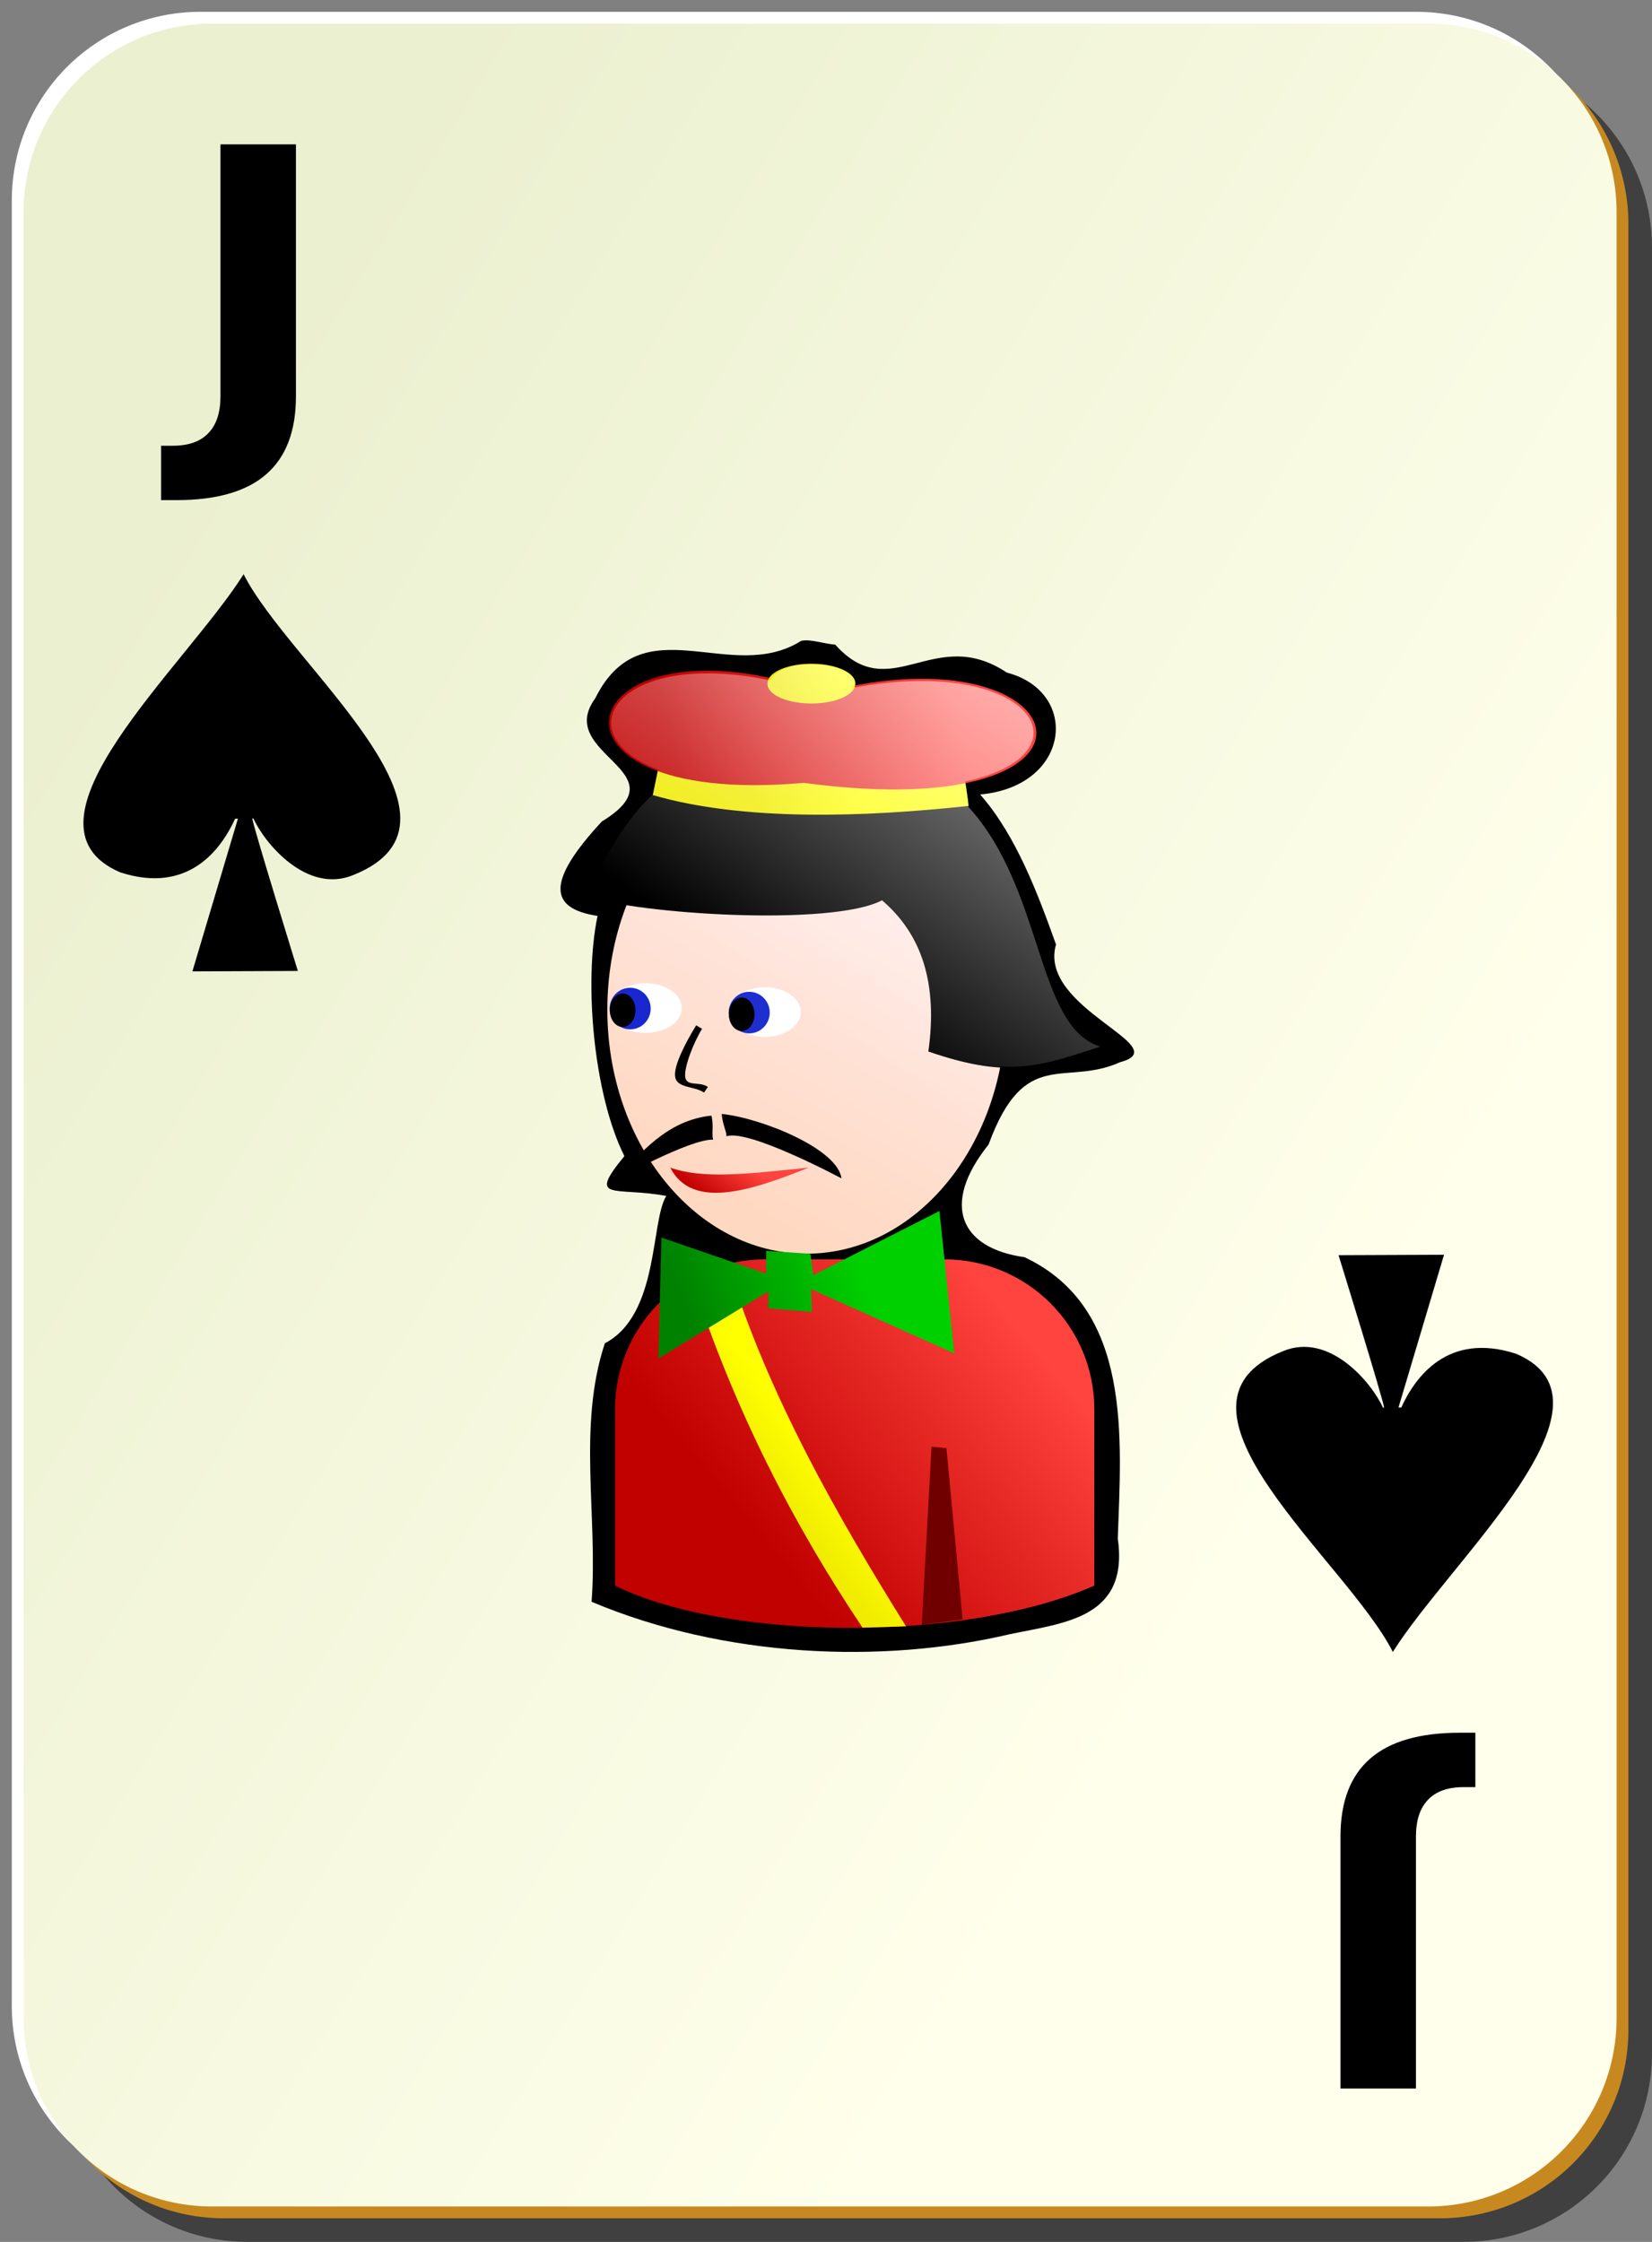 <?xml version="1.0" encoding="UTF-8" standalone="no"?>
<!-- Created with Inkscape (http://www.inkscape.org/) -->
<svg
        xmlns:dc="http://purl.org/dc/elements/1.1/"
        xmlns:rdf="http://www.w3.org/1999/02/22-rdf-syntax-ns#"
        xmlns="http://www.w3.org/2000/svg"
        xmlns:xlink="http://www.w3.org/1999/xlink"
        xmlns:sodipodi="http://inkscape.sourceforge.net/DTD/sodipodi-0.dtd"
        xmlns:inkscape="http://www.inkscape.org/namespaces/inkscape"
        sodipodi:docbase="/home/nicu/Desktop/card_nicu_buculei_01.zip_FILES/cards/simple"
        sodipodi:docname="simple_s_j.svg"
        inkscape:version="0.41+cvs"
        sodipodi:version="0.32"
        version="1.0"
        x="0"
        y="0"
        width="140"
        height="190"
        id="svg2">
  <rect width="100%" height="100%" fill="#808080" stroke="none"/>
  <sodipodi:namedview
     inkscape:current-layer="svg2"
     inkscape:window-y="26"
     inkscape:window-x="0"
     inkscape:cy="95.000000"
     inkscape:cx="70.000000"
     inkscape:zoom="1.0000000"
     inkscape:window-height="791"
     inkscape:window-width="1152"
     inkscape:pageshadow="2"
     inkscape:pageopacity="0.0"
     borderopacity="1.0"
     bordercolor="#666666"
     pagecolor="#ffffff"
     id="base" />
  <defs
     id="defs3">
    <linearGradient
       id="linearGradient2060">
      <stop
         style="stop-color:#ebf0d0;stop-opacity:1;"
         offset="0"
         id="stop2062" />
      <stop
         style="stop-color:#ffffeb;stop-opacity:1;"
         offset="1"
         id="stop2064" />
    </linearGradient>
    <linearGradient
       x1="2"
       y1="63.1"
       x2="109"
       y2="128.695"
       id="linearGradient4853"
       xlink:href="#linearGradient2060"
       gradientUnits="userSpaceOnUse"
       gradientTransform="translate(0,-1)" />
    <linearGradient
       id="linearGradient6214">
      <stop
         style="stop-color:#c10000;stop-opacity:1;"
         offset="0"
         id="stop6216" />
      <stop
         style="stop-color:#ff433e;stop-opacity:1;"
         offset="1"
         id="stop6218" />
    </linearGradient>
    <linearGradient
       id="linearGradient5417">
      <stop
         id="stop5419"
         offset="0"
         style="stop-color:#f0a700;stop-opacity:1;" />
      <stop
         id="stop5421"
         offset="1"
         style="stop-color:#ffed00;stop-opacity:1;" />
    </linearGradient>
    <linearGradient
       id="linearGradient5407">
      <stop
         style="stop-color:#f0eb00;stop-opacity:1;"
         offset="0"
         id="stop5409" />
      <stop
         style="stop-color:#ffff00;stop-opacity:1;"
         offset="1"
         id="stop5411" />
    </linearGradient>
    <linearGradient
       id="linearGradient3865">
      <stop
         style="stop-color:#0083cc;stop-opacity:1;"
         offset="0"
         id="stop3867" />
      <stop
         style="stop-color:#24a4cc;stop-opacity:1;"
         offset="1"
         id="stop3869" />
    </linearGradient>
    <linearGradient
       id="linearGradient3857">
      <stop
         style="stop-color:#ffd8c1;stop-opacity:1;"
         offset="0"
         id="stop3859" />
      <stop
         style="stop-color:#ffeded;stop-opacity:1;"
         offset="1"
         id="stop3861" />
    </linearGradient>
    <linearGradient
       inkscape:collect="always"
       id="linearGradient2580">
      <stop
         style="stop-color:#ffffff;stop-opacity:1;"
         offset="0"
         id="stop2582" />
      <stop
         style="stop-color:#ffffff;stop-opacity:0;"
         offset="1"
         id="stop2584" />
    </linearGradient>
    <linearGradient
       id="linearGradient3196">
      <stop
         style="stop-color:#008200;stop-opacity:1;"
         offset="0"
         id="stop3198" />
      <stop
         style="stop-color:#00d000;stop-opacity:1;"
         offset="1"
         id="stop3200" />
    </linearGradient>
    <linearGradient
       id="linearGradient4408">
      <stop
         style="stop-color:#ff44ab;stop-opacity:1;"
         offset="0"
         id="stop4410" />
      <stop
         style="stop-color:#ff66cc;stop-opacity:1;"
         offset="1"
         id="stop4412" />
    </linearGradient>
    <linearGradient
       y2="256.18"
       x2="484.796"
       y1="437.499"
       x1="356.442"
       gradientTransform="matrix(0.187,0,0,0.145,77.301,1.475)"
       gradientUnits="userSpaceOnUse"
       id="linearGradient28236"
       xlink:href="#linearGradient3857"
       inkscape:collect="always" />
    <linearGradient
       y2="415.539"
       x2="449.323"
       y1="540.539"
       x1="298.986"
       gradientTransform="matrix(0.145,0,0,0.145,102.215,13.455)"
       gradientUnits="userSpaceOnUse"
       id="linearGradient28238"
       xlink:href="#linearGradient6214"
       inkscape:collect="always" />
    <linearGradient
       y2="322.139"
       x2="312.092"
       y1="346.327"
       x1="294.246"
       gradientTransform="matrix(0.145,0,0,0.145,100.094,14.808)"
       gradientUnits="userSpaceOnUse"
       id="linearGradient28240"
       xlink:href="#linearGradient6214"
       inkscape:collect="always" />
    <linearGradient
       y2="120.973"
       x2="105.545"
       y1="124.161"
       x1="101.393"
       gradientTransform="translate(46.646,-34.28)"
       gradientUnits="userSpaceOnUse"
       id="linearGradient28242"
       xlink:href="#linearGradient5407"
       inkscape:collect="always" />
    <linearGradient
       y2="103.334"
       x2="112.891"
       y1="108.764"
       x1="98.818"
       gradientTransform="translate(42.501,-33.244)"
       gradientUnits="userSpaceOnUse"
       id="linearGradient28244"
       xlink:href="#linearGradient3196"
       inkscape:collect="always" />
    <linearGradient
       y2="62.671"
       x2="111.883"
       y1="65.109"
       x1="103.562"
       gradientTransform="translate(43.119,-34.155)"
       gradientUnits="userSpaceOnUse"
       id="linearGradient28246"
       xlink:href="#linearGradient5407"
       inkscape:collect="always" />
    <linearGradient
       y2="57.702"
       x2="117.139"
       y1="62.938"
       x1="93.5"
       gradientTransform="translate(46.646,-34.28)"
       gradientUnits="userSpaceOnUse"
       id="linearGradient28248"
       xlink:href="#linearGradient6214"
       inkscape:collect="always" />
    <linearGradient
       y2="55.781"
       x2="109.5"
       y1="57.469"
       x1="104.75"
       gradientUnits="userSpaceOnUse"
       id="linearGradient28250"
       xlink:href="#linearGradient5407"
       inkscape:collect="always" />
    <linearGradient
       y2="344.417"
       x2="410.906"
       y1="77.395"
       x1="652.295"
       gradientTransform="matrix(0.187,0,0,0.145,77.296,1.487)"
       gradientUnits="userSpaceOnUse"
       id="linearGradient28252"
       xlink:href="#linearGradient2580"
       inkscape:collect="always" />
  </defs>
  <g
     id="g5630">
    <path
       d="M 21,5 L 124,5 C 132.864,5 140,12.136 140,21 L 140,174 C 140,182.864 132.864,190 124,190 L 21,190 C 12.136,190 5,182.864 5,174 L 5,21 C 5,12.136 12.136,5 21,5 z "
       style="fill:#000000;fill-opacity:0.498;stroke:none;stroke-width:0.2;stroke-miterlimit:4;stroke-dashoffset:0;stroke-opacity:1"
       id="rect2070" />
    <path
       d="M 17,1 L 120,1 C 128.864,1 136,8.136 136,17 L 136,170 C 136,178.864 128.864,186 120,186 L 17,186 C 8.136,186 1,178.864 1,170 L 1,17 C 1,8.136 8.136,1 17,1 z "
       style="fill:#ffffff;fill-opacity:1;stroke:none;stroke-width:0.2;stroke-miterlimit:4;stroke-dashoffset:0;stroke-opacity:1"
       id="rect1300" />
    <path
       d="M 19,3 L 122,3 C 130.864,3 138,10.136 138,19 L 138,172 C 138,180.864 130.864,188 122,188 L 19,188 C 10.136,188 3,180.864 3,172 L 3,19 C 3,10.136 10.136,3 19,3 z "
       style="fill:#c7891f;fill-opacity:1;stroke:none;stroke-width:0.2;stroke-miterlimit:4;stroke-dashoffset:0;stroke-opacity:1"
       id="path5624" />
    <path
       d="M 18,2 L 121,2 C 129.864,2 137,9.136 137,18 L 137,171 C 137,179.864 129.864,187 121,187 L 18,187 C 9.136,187 2,179.864 2,171 L 2,18 C 2,9.136 9.136,2 18,2 z "
       style="fill:url(#linearGradient4853);fill-opacity:1;stroke:none;stroke-width:0.2;stroke-miterlimit:4;stroke-dashoffset:0;stroke-opacity:1"
       id="rect1306" />
  </g>
  <path
     sodipodi:nodetypes="cccccccccc"
     d="M 20.645,48.665 C 15.72,56.49 0.61,69.814 10.182,73.928 C 15.993,75.822 18.758,71.945 19.929,69.379 L 20.164,69.379 L 16.305,82.325 L 25.242,82.287 C 25.242,82.287 21.392,69.842 21.383,69.366 L 21.477,69.366 C 22.423,71.463 26.013,75.805 29.961,74.151 C 41.507,69.516 24.506,56.327 20.645,48.665 z "
     style="fill:#000000;fill-opacity:1;fill-rule:evenodd;stroke:none;stroke-width:0.48;stroke-linecap:butt;stroke-linejoin:round;stroke-miterlimit:4;stroke-opacity:1"
     id="path1561" />
  <path
     d="M 18.683,12.234 L 25.079,12.234 L 25.079,33.593 C 25.079,36.54 24.238,38.742 22.554,40.2 C 20.882,41.658 18.346,42.386 14.946,42.386 L 13.65,42.386 L 13.65,37.776 L 14.646,37.776 C 15.976,37.776 16.978,37.422 17.653,36.714 C 18.34,36.006 18.683,34.966 18.683,33.593 L 18.683,12.234"
     style="font-size:33.227;font-style:normal;font-variant:normal;font-weight:bold;font-stretch:normal;fill:#000000;fill-opacity:1;stroke:none;stroke-width:1px;stroke-linecap:butt;stroke-linejoin:miter;stroke-opacity:1;font-family:Bitstream Vera Sans;text-anchor:start;writing-mode:lr-tb"
     id="text1883" />
  <path
     sodipodi:nodetypes="cccccccccc"
     d="M 118.035,140 C 122.96,132.175 138.07,118.851 128.498,114.737 C 122.687,112.843 119.922,116.72 118.751,119.286 L 118.516,119.286 L 122.375,106.34 L 113.437,106.378 C 113.437,106.378 117.288,118.823 117.296,119.299 L 117.202,119.299 C 116.257,117.202 112.667,112.86 108.719,114.514 C 97.173,119.149 114.174,132.338 118.035,140 z "
     style="fill:#000000;fill-opacity:1;fill-rule:evenodd;stroke:none;stroke-width:0.48;stroke-linecap:butt;stroke-linejoin:round;stroke-miterlimit:4;stroke-opacity:1"
     id="path19646" />
  <path
     d="M 119.996,177 L 113.6,177 L 113.6,155.641 C 113.6,152.694 114.442,150.492 116.125,149.034 C 117.798,147.576 120.334,146.847 123.734,146.847 L 125.03,146.847 L 125.03,151.458 L 124.033,151.458 C 122.704,151.458 121.702,151.812 121.026,152.52 C 120.34,153.228 119.996,154.268 119.996,155.641 L 119.996,177"
     style="font-size:33.227;font-style:normal;font-variant:normal;font-weight:bold;font-stretch:normal;fill:#000000;fill-opacity:1;stroke:none;stroke-width:1px;stroke-linecap:butt;stroke-linejoin:miter;stroke-opacity:1;font-family:Bitstream Vera Sans;text-anchor:start;writing-mode:lr-tb"
     id="text19648" />
  <g
     transform="matrix(1,0,0,1,-82.637,36.75)"
     id="g3325">
    <path
       style="fill:#000000;fill-opacity:1;stroke:none;stroke-width:2;stroke-miterlimit:4;stroke-dashoffset:0;stroke-opacity:1"
       d="M 150.529,17.563 C 144.557,21.337 137.06,14.398 133.076,22.443 C 129.581,27.225 140.606,28.616 133.646,32.867 C 128.89,37.991 129.169,40.247 133.277,40.874 C 132.095,46.538 132.956,56.045 135.551,61.23 C 132.339,65.133 134.747,63.792 139.104,64.606 C 137.75,66.76 138.527,74.655 133.896,77.095 C 131.565,84.116 133.313,91.737 132.771,99.001 C 144.046,103.749 157.396,104.288 168.174,101.756 C 172.913,100.765 178.32,100.387 177.365,93.626 C 177.649,85.2 178.648,74.108 169.455,69.796 C 164.082,69.043 162.291,65.408 166.415,60.246 C 169.478,51.888 172.855,55.385 177.558,53.271 C 182.459,51.96 170.557,48.732 172.129,43.294 C 170.606,39.04 168.745,34.036 165.699,30.583 C 173.378,29.893 174.201,21.885 167.959,20.251 C 161.772,16.129 158.122,23.165 153.414,17.876 C 152.635,17.863 151.312,17.372 150.529,17.563 z "
       id="path3729"
       sodipodi:nodetypes="cccccccccccccccccc" />
    <path
       style="fill:url(#linearGradient28236);fill-opacity:1;stroke:none;stroke-width:2;stroke-miterlimit:4;stroke-dashoffset:0;stroke-opacity:1"
       d="M 167.873,48.823 C 167.873,60.236 160.309,69.499 150.989,69.499 C 141.669,69.499 134.106,60.236 134.106,48.823 C 134.106,37.409 141.669,28.146 150.989,28.146 C 160.309,28.146 167.873,37.409 167.873,48.823 z "
       id="path1624" />
    <path
       style="fill:url(#linearGradient28238);fill-opacity:1;stroke:none;stroke-width:2;stroke-miterlimit:4;stroke-dashoffset:0;stroke-opacity:1"
       d="M 147.482,69.977 C 140.433,69.977 134.758,75.653 134.758,82.702 L 134.758,97.631 C 144.137,102.28 164.284,102.525 175.377,97.631 L 175.377,82.702 C 175.377,75.653 169.701,69.977 162.652,69.977 L 147.482,69.977 z "
       id="path1628"
       sodipodi:nodetypes="ccccccc" />
    <path
       style="fill:#000000;fill-opacity:1;fill-rule:evenodd;stroke:none;stroke-width:1.537px;stroke-linecap:butt;stroke-linejoin:miter;stroke-opacity:1"
       d="M 132.275,39.191 C 134.802,34.663 137.33,26.011 151.403,26.101 C 173.243,26.74 168.033,49.482 175.853,51.936 C 171,53.514 168.554,54.865 161.312,52.366 C 162.104,46.667 160.813,42.488 157.387,39.551 C 153.118,41.79 136.648,40.726 132.275,39.191 z "
       id="path1630"
       sodipodi:nodetypes="cccccc" />
    <g
       id="g1632"
       transform="matrix(0.145,0,0,9.790296e-2,99.895,25.539)">
      <path
         transform="translate(-4,-6)"
         style="fill:#ffffff;fill-opacity:1;stroke:none;stroke-width:2;stroke-miterlimit:4;stroke-dashoffset:0;stroke-opacity:1"
         d="M 353,245.862 C 353,257.73 343.592,267.362 332,267.362 C 320.408,267.362 311,257.73 311,245.862 C 311,233.994 320.408,224.362 332,224.362 C 343.592,224.362 353,233.994 353,245.862 z "
         id="path1634" />
      <path
         transform="matrix(0.571,0,0,0.837,129.286,34.524)"
         style="fill:#1e2ecf;fill-opacity:1;stroke:none;stroke-width:2;stroke-miterlimit:4;stroke-dashoffset:0;stroke-opacity:1"
         d="M 353,245.862 C 353,257.73 343.592,267.362 332,267.362 C 320.408,267.362 311,257.73 311,245.862 C 311,233.994 320.408,224.362 332,224.362 C 343.592,224.362 353,233.994 353,245.862 z "
         id="path1636" />
      <path
         transform="matrix(0.357,0,0,0.674,195.929,76.048)"
         style="fill:#000000;fill-opacity:1;stroke:none;stroke-width:2;stroke-miterlimit:4;stroke-dashoffset:0;stroke-opacity:1"
         d="M 353,245.862 C 353,257.73 343.592,267.362 332,267.362 C 320.408,267.362 311,257.73 311,245.862 C 311,233.994 320.408,224.362 332,224.362 C 343.592,224.362 353,233.994 353,245.862 z "
         id="path1638" />
    </g>
    <g
       id="g1640"
       transform="matrix(0.145,0,0,9.790296e-2,89.807,25.198)">
      <path
         transform="translate(-4,-6)"
         style="fill:#ffffff;fill-opacity:1;stroke:none;stroke-width:2;stroke-miterlimit:4;stroke-dashoffset:0;stroke-opacity:1"
         d="M 353,245.862 C 353,257.73 343.592,267.362 332,267.362 C 320.408,267.362 311,257.73 311,245.862 C 311,233.994 320.408,224.362 332,224.362 C 343.592,224.362 353,233.994 353,245.862 z "
         id="path1642" />
      <path
         transform="matrix(0.571,0,0,0.837,129.286,34.524)"
         style="fill:#1828ce;fill-opacity:1;stroke:none;stroke-width:2;stroke-miterlimit:4;stroke-dashoffset:0;stroke-opacity:1"
         d="M 353,245.862 C 353,257.73 343.592,267.362 332,267.362 C 320.408,267.362 311,257.73 311,245.862 C 311,233.994 320.408,224.362 332,224.362 C 343.592,224.362 353,233.994 353,245.862 z "
         id="path1644" />
      <path
         transform="matrix(0.357,0,0,0.674,195.929,76.048)"
         style="fill:#000000;fill-opacity:1;stroke:none;stroke-width:2;stroke-miterlimit:4;stroke-dashoffset:0;stroke-opacity:1"
         d="M 353,245.862 C 353,257.73 343.592,267.362 332,267.362 C 320.408,267.362 311,257.73 311,245.862 C 311,233.994 320.408,224.362 332,224.362 C 343.592,224.362 353,233.994 353,245.862 z "
         id="path1646" />
    </g>
    <path
       style="fill:url(#linearGradient28240);fill-opacity:1;fill-rule:evenodd;stroke:none;stroke-width:1px;stroke-linecap:butt;stroke-linejoin:miter;stroke-opacity:1"
       d="M 139.439,62.205 C 141.287,65.827 146.339,64.148 151.166,62.205 C 145.843,62.764 142.174,63.174 139.439,62.205 z "
       id="path1648"
       sodipodi:nodetypes="ccc" />
    <path
       style="fill:#700000;fill-opacity:1;stroke:none;stroke-width:2;stroke-miterlimit:4;stroke-dashoffset:0;stroke-opacity:1"
       d="M 161.58,85.856 L 162.844,85.979 L 164.215,100.492 L 160.75,100.958 L 161.58,85.856 z "
       id="path1650"
       sodipodi:nodetypes="ccccc" />
    <path
       sodipodi:nodetypes="ccccccc"
       id="path1652"
       d="M 141.636,50.147 C 140.844,51.434 139.691,53.549 139.855,54.522 C 140.02,55.494 141.508,55.284 142.298,55.845 L 142.629,55.367 C 141.934,54.874 140.846,55.359 140.711,54.559 C 140.576,53.76 141.392,51.644 142.132,50.441 L 141.636,50.147 z "
       style="fill:#000000;fill-opacity:1;fill-rule:evenodd;stroke:none;stroke-width:1px;stroke-linecap:butt;stroke-linejoin:miter;stroke-opacity:1" />
    <path
       sodipodi:nodetypes="cccc"
       id="path1656"
       d="M 142.93,57.8 C 139.127,58.178 136.797,61.101 134.869,63.22 C 134.869,63.22 141.106,59.764 143.071,59.834 C 142.93,59.343 143.141,58.712 142.93,57.8 z "
       style="fill:#000000;fill-opacity:1;fill-rule:evenodd;stroke:none;stroke-width:1px;stroke-linecap:butt;stroke-linejoin:miter;stroke-opacity:1" />
    <path
       sodipodi:nodetypes="cccc"
       id="path1658"
       d="M 143.799,57.655 C 147.181,58.001 153.644,60.625 153.945,63.115 C 153.945,63.115 146.059,58.897 144.206,59.551 C 144.193,59.041 143.871,58.588 143.799,57.655 z "
       style="fill:#000000;fill-opacity:1;fill-rule:evenodd;stroke:none;stroke-width:1px;stroke-linecap:butt;stroke-linejoin:miter;stroke-opacity:1" />
    <path
       style="fill:url(#linearGradient28242);fill-opacity:1;fill-rule:evenodd;stroke:none;stroke-width:1px;stroke-linecap:butt;stroke-linejoin:miter;stroke-opacity:1"
       d="M 141.27,71.649 C 144.904,82.872 149.975,92.595 155.733,101.193 L 159.418,101.081 C 153.681,91.873 147.693,81.478 144.268,70.27 C 144.268,70.27 142.232,70.894 141.27,71.649 z "
       id="path1666"
       sodipodi:nodetypes="ccccc" />
    <path
       style="fill:url(#linearGradient28244);fill-opacity:1;fill-rule:evenodd;stroke:none;stroke-width:1px;stroke-linecap:butt;stroke-linejoin:miter;stroke-opacity:1"
       d="M 138.688,68.131 L 138.438,78.381 L 147.751,72.693 L 147.751,74.131 L 151.438,74.443 L 151.376,72.506 L 163.501,77.943 L 162.251,65.881 L 151.563,71.318 L 151.313,69.506 L 147.563,69.256 L 147.563,71.193 L 138.688,68.131 z "
       id="path2436"
       sodipodi:nodetypes="ccccccccccccc" />
    <path
       sodipodi:nodetypes="ccccc"
       id="path1466"
       d="M 138.494,28.032 L 137.957,30.632 C 145.623,32.861 155.864,32.509 164.719,31.551 C 164.7,31.192 164.369,29.032 164.369,29.032 C 155.848,29.907 144.952,29.845 138.494,28.032 z "
       style="fill:url(#linearGradient28246);fill-opacity:1;fill-rule:evenodd;stroke:none;stroke-width:1px;stroke-linecap:butt;stroke-linejoin:miter;stroke-opacity:1" />
    <path
       sodipodi:nodetypes="ccc"
       id="path2448"
       d="M 150.744,29.595 C 179.265,33.428 174.223,16.199 152.306,21.97 C 131.161,14.511 126.077,31.803 150.744,29.595 z "
       style="fill:url(#linearGradient28248);fill-opacity:1;fill-rule:evenodd;stroke:none;stroke-width:1px;stroke-linecap:butt;stroke-linejoin:miter;stroke-opacity:1" />
    <path
       transform="translate(44.306,-35.218)"
       d="M 110.812 56.406 A 3.719 1.656 0 1 1  103.375,56.406 A 3.719 1.656 0 1 1  110.812 56.406 z"
       sodipodi:ry="1.6562500"
       sodipodi:rx="3.7187500"
       sodipodi:cy="56.406250"
       sodipodi:cx="107.09375"
       id="path3498"
       style="fill:url(#linearGradient28250);fill-opacity:1;stroke:none;stroke-width:2;stroke-miterlimit:4;stroke-dashoffset:0;stroke-opacity:1"
       sodipodi:type="arc" />
    <path
       style="fill:url(#linearGradient28252);fill-opacity:1;stroke:none;stroke-width:2;stroke-miterlimit:4;stroke-dashoffset:0;stroke-opacity:1"
       d="M 151.403,19.544 C 149.592,19.544 148.265,20.155 147.933,20.919 C 135.052,18.197 130.351,25.403 138.401,28.481 L 137.995,30.544 C 134.996,33.333 133.602,36.822 132.275,39.2 C 133.026,39.464 134.496,39.697 135.838,39.919 C 134.771,42.63 134.119,45.615 134.119,48.825 C 134.119,53.296 135.303,57.41 137.276,60.794 C 136.426,61.61 135.564,62.467 134.869,63.231 C 134.869,63.231 136.327,62.453 137.87,61.7 C 140.897,66.321 145.467,69.352 150.653,69.481 L 147.558,69.263 L 147.558,69.981 L 147.496,69.981 C 146.58,69.981 145.668,70.08 144.808,70.263 L 138.682,68.138 L 138.557,73.669 C 136.228,75.973 134.775,79.15 134.775,82.7 L 134.775,97.638 C 139.733,100.094 147.669,101.249 155.716,101.138 C 155.729,101.157 155.734,101.181 155.747,101.2 L 159.435,101.106 C 159.385,101.026 159.329,100.937 159.279,100.856 C 159.774,100.824 160.257,100.773 160.748,100.731 L 160.748,100.981 L 164.217,100.513 L 164.217,100.481 C 168.352,99.902 172.239,99.021 175.375,97.638 L 175.375,82.7 C 175.375,75.662 169.721,69.998 162.686,69.981 L 162.248,65.888 L 154.216,69.981 L 151.371,69.981 L 151.309,69.513 L 151.09,69.513 C 159.017,69.459 165.608,62.696 167.374,53.638 C 170.476,53.8 172.718,52.976 175.875,51.95 C 170.391,50.229 171.141,38.632 164.655,31.575 C 164.675,31.573 164.697,31.577 164.717,31.575 C 164.702,31.278 164.515,30.001 164.436,29.481 C 175.427,27.096 169.974,18.64 154.747,21.575 C 154.833,21.435 155.122,21.352 155.122,21.2 C 155.122,20.286 153.456,19.544 151.403,19.544 z "
       id="path3631" />
  </g>
  

</svg>
